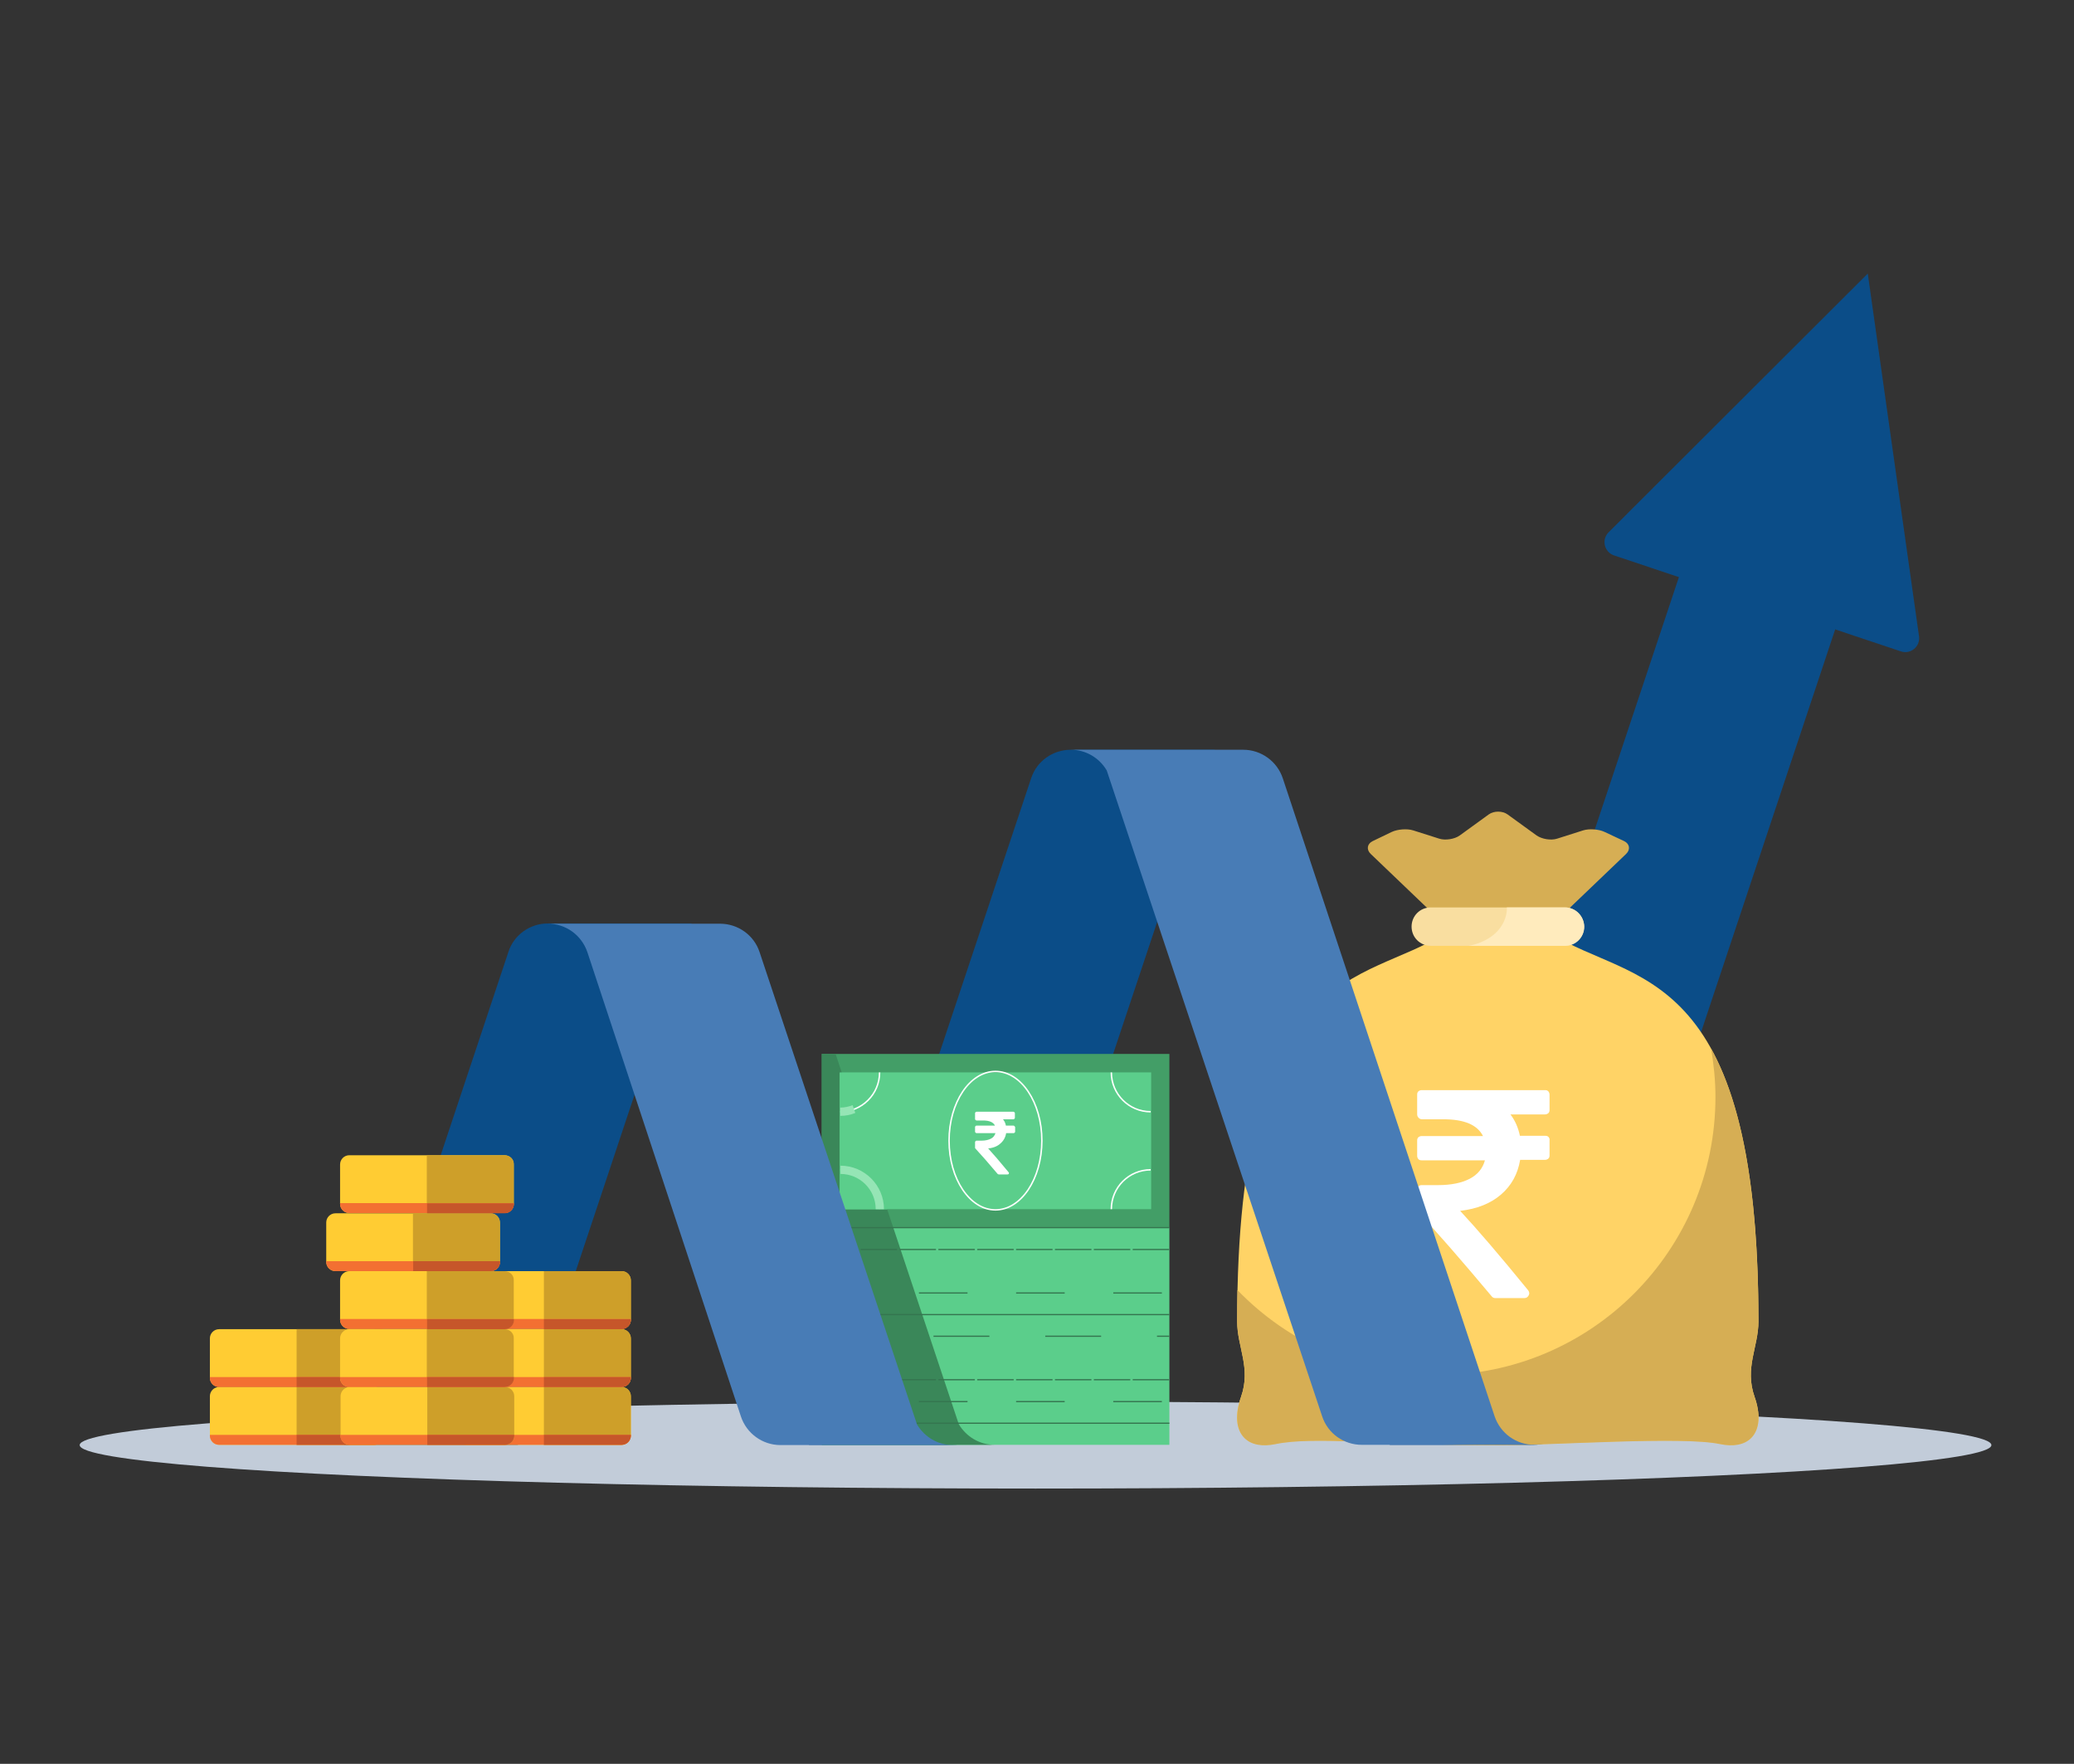 <?xml version="1.0" encoding="utf-8"?>
<!-- Generator: Adobe Illustrator 24.0.2, SVG Export Plug-In . SVG Version: 6.00 Build 0)  -->
<svg version="1.1" id="b6b6fb51-5da5-49d9-a163-13a86b5de1cc"
	 xmlns="http://www.w3.org/2000/svg" xmlns:xlink="http://www.w3.org/1999/xlink" x="0px" y="0px" viewBox="0 0 853.8 726"
	 style="enable-background:new 0 0 853.8 726;" xml:space="preserve">
<rect x="0" y="0" width="853.8" height="726" fill="#333333" stroke="none"/>
<style type="text/css">
	.st0{fill:#C2CCD9;}
	.st1{fill:#0B4D88;}
	.st2{fill:#FFCC33;}
	.st3{fill:#CE9F29;}
	.st4{fill:#F37032;}
	.st5{fill:#C6562A;}
	.st6{fill:#FFD366;}
	.st7{fill:#D6AE54;}
	.st8{fill:#F9DEA0;}
	.st9{fill:#FFEBBD;}
	.st10{fill:#FFFFFF;}
	.st11{fill:#5BCE8B;}
	.st12{fill:#439E67;}
	.st13{fill:none;stroke:#FFFFFF;stroke-width:0.6;stroke-miterlimit:10;}
	.st14{fill:#3A8759;}
	.st15{fill:#95E5B5;}
	.st16{fill:none;stroke:#35754F;stroke-width:0.5;stroke-miterlimit:10;}
	.st17{fill:none;stroke:#35754F;stroke-width:0.5;stroke-miterlimit:10;stroke-dasharray:20;}
	.st18{fill:none;stroke:#35754F;stroke-width:0.5;stroke-miterlimit:10;stroke-dasharray:15,1;}
	.st19{fill:none;stroke:#35754F;stroke-width:0.5;stroke-miterlimit:10;stroke-dasharray:23;}
	.st20{fill:#487CB6;}
</style>
<title>treasure</title>
<title>treasure</title>
<g>
	<ellipse class="st0" cx="426.3" cy="594.8" rx="393.5" ry="17.9"/>
	<g>
		<path class="st1" d="M225.5,380.1h59.2l-71.5,214.6h-71.5l67.6-202.9C211.5,384.9,218.1,380.1,225.5,380.1z"/>
		<path class="st1" d="M440.8,308.6h59.2L408.5,583c-2.3,7-8.9,11.7-16.3,11.7H333l91.5-274.4C426.8,313.3,433.4,308.6,440.8,308.6z
			"/>
		<path class="st1" d="M691.3,237.1h71.5L647.6,583c-2.3,7-8.9,11.7-16.3,11.7h-59.2L691.3,237.1z"/>
		<path class="st1" d="M768.9,112.6L662.2,219.1c-3,3-1.8,8.1,2.2,9.5l118.1,39.5c4,1.4,8.1-2,7.5-6.2L768.9,112.6z"/>
	</g>
	<g>
		<g>
			<g>
				<path class="st2" d="M154.1,570.9H90.2c-2.1,0-3.8,1.7-3.8,3.8v16.2c0,2.1,1.7,3.8,3.8,3.8h63.9c2.1,0,3.8-1.7,3.8-3.8v-16.2
					C157.9,572.6,156.2,570.9,154.1,570.9z"/>
			</g>
			<g>
				<path class="st3" d="M154.1,570.9h-32v23.8h32c2.1,0,3.8-1.7,3.8-3.8v-16.2C157.9,572.6,156.2,570.9,154.1,570.9z"/>
			</g>
			<path class="st4" d="M86.4,590.6v0.3c0,2.1,1.7,3.8,3.8,3.8h63.9c2.1,0,3.8-1.7,3.8-3.8v-0.3H86.4z"/>
			<path class="st5" d="M122.1,594.7h32c2.1,0,3.8-1.7,3.8-3.8v-0.3h-35.8V594.7z"/>
		</g>
		<g>
			<g>
				<path class="st2" d="M154.1,547.1H90.2c-2.1,0-3.8,1.7-3.8,3.8v16.2c0,2.1,1.7,3.8,3.8,3.8h63.9c2.1,0,3.8-1.7,3.8-3.8v-16.2
					C157.9,548.8,156.2,547.1,154.1,547.1z"/>
			</g>
			<g>
				<path class="st3" d="M154.1,547.1h-32v23.8h32c2.1,0,3.8-1.7,3.8-3.8v-16.2C157.9,548.8,156.2,547.1,154.1,547.1z"/>
			</g>
			<path class="st4" d="M86.4,566.8v0.3c0,2.1,1.7,3.8,3.8,3.8h63.9c2.1,0,3.8-1.7,3.8-3.8v-0.3H86.4z"/>
			<path class="st5" d="M122.1,570.9h32c2.1,0,3.8-1.7,3.8-3.8v-0.3h-35.8V570.9z"/>
		</g>
		<g>
			<g>
				<path class="st2" d="M255.9,570.9H192c-2.1,0-3.8,1.7-3.8,3.8v16.2c0,2.1,1.7,3.8,3.8,3.8h63.9c2.1,0,3.8-1.7,3.8-3.8v-16.2
					C259.7,572.6,258,570.9,255.9,570.9z"/>
			</g>
			<g>
				<path class="st3" d="M255.9,570.9h-32v23.8h32c2.1,0,3.8-1.7,3.8-3.8v-16.2C259.7,572.6,258,570.9,255.9,570.9z"/>
			</g>
			<path class="st4" d="M188.2,590.6v0.3c0,2.1,1.7,3.8,3.8,3.8h63.9c2.1,0,3.8-1.7,3.8-3.8v-0.3H188.2z"/>
			<path class="st5" d="M223.9,594.7h32c2.1,0,3.8-1.7,3.8-3.8v-0.3h-35.8V594.7z"/>
		</g>
		<g>
			<g>
				<path class="st2" d="M255.9,547.1H192c-2.1,0-3.8,1.7-3.8,3.8v16.2c0,2.1,1.7,3.8,3.8,3.8h63.9c2.1,0,3.8-1.7,3.8-3.8v-16.2
					C259.7,548.8,258,547.1,255.9,547.1z"/>
			</g>
			<g>
				<path class="st3" d="M255.9,547.1h-32v23.8h32c2.1,0,3.8-1.7,3.8-3.8v-16.2C259.7,548.8,258,547.1,255.9,547.1z"/>
			</g>
			<path class="st4" d="M188.2,566.8v0.3c0,2.1,1.7,3.8,3.8,3.8h63.9c2.1,0,3.8-1.7,3.8-3.8v-0.3H188.2z"/>
			<path class="st5" d="M223.9,570.9h32c2.1,0,3.8-1.7,3.8-3.8v-0.3h-35.8V570.9z"/>
		</g>
		<g>
			<g>
				<path class="st2" d="M255.9,523.2H192c-2.1,0-3.8,1.7-3.8,3.8v16.2c0,2.1,1.7,3.8,3.8,3.8h63.9c2.1,0,3.8-1.7,3.8-3.8V527
					C259.7,524.9,258,523.2,255.9,523.2z"/>
			</g>
			<g>
				<path class="st3" d="M255.9,523.2h-32v23.8h32c2.1,0,3.8-1.7,3.8-3.8V527C259.7,524.9,258,523.2,255.9,523.2z"/>
			</g>
			<path class="st4" d="M188.2,542.9v0.3c0,2.1,1.7,3.8,3.8,3.8h63.9c2.1,0,3.8-1.7,3.8-3.8v-0.3H188.2z"/>
			<path class="st5" d="M223.9,547.1h32c2.1,0,3.8-1.7,3.8-3.8v-0.3h-35.8V547.1z"/>
		</g>
		<g>
			<g>
				<path class="st2" d="M207.9,570.9h-63.9c-2.1,0-3.8,1.7-3.8,3.8v16.2c0,2.1,1.7,3.8,3.8,3.8h63.9c2.1,0,3.8-1.7,3.8-3.8v-16.2
					C211.7,572.6,210,570.9,207.9,570.9z"/>
			</g>
			<g>
				<path class="st3" d="M207.9,570.9h-32v23.8h32c2.1,0,3.8-1.7,3.8-3.8v-16.2C211.7,572.6,210,570.9,207.9,570.9z"/>
			</g>
			<path class="st4" d="M140.1,590.6v0.3c0,2.1,1.7,3.8,3.8,3.8h63.9c2.1,0,3.8-1.7,3.8-3.8v-0.3H140.1z"/>
			<path class="st5" d="M175.9,594.7h32c2.1,0,3.8-1.7,3.8-3.8v-0.3h-35.8V594.7z"/>
		</g>
		<g>
			<g>
				<path class="st2" d="M207.7,547.1h-63.9c-2.1,0-3.8,1.7-3.8,3.8v16.2c0,2.1,1.7,3.8,3.8,3.8h63.9c2.1,0,3.8-1.7,3.8-3.8v-16.2
					C211.6,548.8,209.9,547.1,207.7,547.1z"/>
			</g>
			<g>
				<path class="st3" d="M207.7,547.1h-32v23.8h32c2.1,0,3.8-1.7,3.8-3.8v-16.2C211.6,548.8,209.9,547.1,207.7,547.1z"/>
			</g>
			<path class="st4" d="M140,566.8v0.3c0,2.1,1.7,3.8,3.8,3.8h63.9c2.1,0,3.8-1.7,3.8-3.8v-0.3H140z"/>
			<path class="st5" d="M175.8,570.9h32c2.1,0,3.8-1.7,3.8-3.8v-0.3h-35.8V570.9z"/>
		</g>
		<g>
			<g>
				<path class="st2" d="M207.7,523.2h-63.9c-2.1,0-3.8,1.7-3.8,3.8v16.2c0,2.1,1.7,3.8,3.8,3.8h63.9c2.1,0,3.8-1.7,3.8-3.8V527
					C211.6,524.9,209.9,523.2,207.7,523.2z"/>
			</g>
			<g>
				<path class="st3" d="M207.7,523.2h-32v23.8h32c2.1,0,3.8-1.7,3.8-3.8V527C211.6,524.9,209.9,523.2,207.7,523.2z"/>
			</g>
			<path class="st4" d="M140,542.9v0.3c0,2.1,1.7,3.8,3.8,3.8h63.9c2.1,0,3.8-1.7,3.8-3.8v-0.3H140z"/>
			<path class="st5" d="M175.8,547.1h32c2.1,0,3.8-1.7,3.8-3.8v-0.3h-35.8V547.1z"/>
		</g>
		<g>
			<g>
				<path class="st2" d="M202,499.4h-63.9c-2.1,0-3.8,1.7-3.8,3.8v16.2c0,2.1,1.7,3.8,3.8,3.8H202c2.1,0,3.8-1.7,3.8-3.8v-16.2
					C205.8,501.1,204.1,499.4,202,499.4z"/>
			</g>
			<g>
				<path class="st3" d="M202,499.4h-32v23.8h32c2.1,0,3.8-1.7,3.8-3.8v-16.2C205.8,501.1,204.1,499.4,202,499.4z"/>
			</g>
			<path class="st4" d="M134.3,519.1v0.3c0,2.1,1.7,3.8,3.8,3.8H202c2.1,0,3.8-1.7,3.8-3.8v-0.3H134.3z"/>
			<path class="st5" d="M170.1,523.2h32c2.1,0,3.8-1.7,3.8-3.8v-0.3h-35.8V523.2z"/>
		</g>
		<g>
			<g>
				<path class="st2" d="M207.7,475.5h-63.9c-2.1,0-3.8,1.7-3.8,3.8v16.2c0,2.1,1.7,3.8,3.8,3.8h63.9c2.1,0,3.8-1.7,3.8-3.8v-16.2
					C211.6,477.2,209.9,475.5,207.7,475.5z"/>
			</g>
			<g>
				<path class="st3" d="M207.7,475.5h-32v23.8h32c2.1,0,3.8-1.7,3.8-3.8v-16.2C211.6,477.2,209.9,475.5,207.7,475.5z"/>
			</g>
			<path class="st4" d="M140,495.2v0.3c0,2.1,1.7,3.8,3.8,3.8h63.9c2.1,0,3.8-1.7,3.8-3.8v-0.3H140z"/>
			<path class="st5" d="M175.8,499.4h32c2.1,0,3.8-1.7,3.8-3.8v-0.3h-35.8V499.4z"/>
		</g>
	</g>
	<g>
		<path class="st6" d="M723.9,543.9c0-148.5-52.6-138.5-85.2-159.6h-22.1h-22.1c-32.6,21.1-85.2,11.1-85.2,159.6
			c0,10.5,5.8,19.1,1.6,31c-2.5,7.1-2.2,13.3,1.4,16.9c2.9,2.9,7.5,3.6,12.8,2.5c15.8-3.3,45.7,0.5,91.5,0.5c22.9,0,76-3.8,91.5-0.5
			c5.3,1.1,9.9,0.4,12.8-2.5c3.6-3.6,3.9-9.8,1.4-16.9C718.1,563,723.9,554.4,723.9,543.9z"/>
		<path class="st7" d="M660.5,342.4c-2.3-1.1-6.3-1.4-8.8-0.6l-10.7,3.4c-2.5,0.8-6.2,0.2-8.4-1.3l-12-8.7c-2.1-1.5-5.6-1.5-7.7,0
			l-12,8.7c-2.1,1.5-5.9,2.1-8.4,1.3l-10.7-3.4c-2.5-0.8-6.4-0.5-8.8,0.6l-7.9,3.8c-2.3,1.1-2.7,3.5-0.8,5.3l27.8,26.6
			c1.9,1.8,5.5,3.3,8.2,3.3h33.1c2.6,0,6.3-1.5,8.2-3.3l27.8-26.6c1.9-1.8,1.5-4.2-0.8-5.3L660.5,342.4z"/>
		<path class="st8" d="M644.2,389.3H589c-4.4,0-7.9-3.5-7.9-7.9c0-4.4,3.5-7.9,7.9-7.9h55.2c4.4,0,7.9,3.5,7.9,7.9
			C652.1,385.8,648.6,389.3,644.2,389.3z"/>
		<path class="st9" d="M644.2,373.5h-23.9c0,0,0.6,4.7-3.7,9.6c-4.7,5.2-12,6.2-12,6.2h39.7c4.4,0,7.9-3.5,7.9-7.9
			C652.1,377.1,648.6,373.5,644.2,373.5z"/>
		<path class="st7" d="M723.9,543.9c0-57.6-7.9-91.3-19.5-112.3c1.1,6.5,1.8,13.1,1.8,19.9c0,63.2-51.2,114.5-114.5,114.5
			c-32.3,0-61.5-13.5-82.3-35c-0.1,4.2-0.1,8.5-0.1,13c0,10.5,5.8,19.1,1.6,31c-2.5,7.1-2.2,13.3,1.4,16.9c2.9,2.9,7.5,3.6,12.8,2.5
			c15.8-3.3,45.7,0.5,91.5,0.5c22.9,0,76-3.8,91.5-0.5c5.3,1.1,9.9,0.4,12.8-2.5c3.6-3.6,3.9-9.8,1.4-16.9
			C718.1,563,723.9,554.4,723.9,543.9z"/>
		<g>
			<path class="st10" d="M637.5,468c-0.4-0.4-0.8-0.5-1.4-0.5h-10.4c-0.7-3.4-2-6.3-3.9-8.8h14.2c0.6,0,1-0.2,1.4-0.5
				c0.4-0.4,0.5-0.8,0.5-1.4v-6.2c0-0.6-0.2-1-0.5-1.4c-0.4-0.4-0.8-0.5-1.4-0.5h-50.7c-0.6,0-1,0.2-1.4,0.5
				c-0.4,0.4-0.5,0.8-0.5,1.4v8.1c0,0.5,0.2,1,0.6,1.4c0.4,0.4,0.8,0.6,1.4,0.6h8.8c8.6,0,14,2.3,16.3,6.9h-25.2
				c-0.6,0-1,0.2-1.4,0.5c-0.4,0.4-0.5,0.8-0.5,1.4v6.2c0,0.6,0.2,1,0.5,1.4c0.4,0.4,0.8,0.5,1.4,0.5h26c-0.9,3.3-3,5.9-6.3,7.6
				c-3.3,1.7-7.6,2.6-13,2.6h-6.8c-0.5,0-1,0.2-1.4,0.6c-0.4,0.4-0.6,0.8-0.6,1.4v7.7c0,0.5,0.2,1,0.5,1.3
				c7.8,8.3,17.9,19.9,30.4,34.8c0.4,0.5,0.9,0.7,1.5,0.7h11.9c0.9,0,1.4-0.4,1.8-1.1c0.4-0.7,0.3-1.4-0.2-2.1
				c-11.9-14.6-21.2-25.4-28-32.7c6.9-0.8,12.5-3,16.8-6.7c4.3-3.7,6.9-8.4,7.9-14.3h10.2c0.6,0,1-0.2,1.4-0.5
				c0.4-0.4,0.5-0.8,0.5-1.4v-6.2C638,468.8,637.8,468.4,637.5,468z"/>
		</g>
	</g>
	<g>
		<rect x="338.3" y="505.3" class="st11" width="143.1" height="89.4"/>
		<g>
			<rect x="338.3" y="433.8" class="st12" width="143.1" height="71.5"/>
			<rect x="345.7" y="441.4" class="st11" width="128.2" height="56.3"/>
			<ellipse class="st13" cx="409.8" cy="469.5" rx="19.1" ry="28.5"/>
			<path class="st13" d="M362.1,441.4c0,9-7.3,16.2-16.2,16.2"/>
			<path class="st13" d="M345.9,481.5c9,0,16.2,7.3,16.2,16.2"/>
			<path class="st13" d="M457.5,497.7c0-9,7.3-16.2,16.2-16.2"/>
			<path class="st13" d="M473.7,457.6c-9,0-16.2-7.3-16.2-16.2"/>
			<g>
				<path class="st10" d="M417.6,463.5c-0.1-0.1-0.2-0.2-0.4-0.2h-3.1c-0.2-1-0.6-1.9-1.2-2.6h4.3c0.2,0,0.3-0.1,0.4-0.2
					c0.1-0.1,0.2-0.3,0.2-0.4v-1.9c0-0.2-0.1-0.3-0.2-0.4c-0.1-0.1-0.3-0.2-0.4-0.2h-15.2c-0.2,0-0.3,0.1-0.4,0.2
					c-0.1,0.1-0.2,0.2-0.2,0.4v2.4c0,0.2,0.1,0.3,0.2,0.4c0.1,0.1,0.3,0.2,0.4,0.2h2.7c2.6,0,4.2,0.7,4.9,2.1h-7.6
					c-0.2,0-0.3,0.1-0.4,0.2c-0.1,0.1-0.2,0.2-0.2,0.4v1.9c0,0.2,0.1,0.3,0.2,0.4c0.1,0.1,0.3,0.2,0.4,0.2h7.8
					c-0.3,1-0.9,1.8-1.9,2.3c-1,0.5-2.3,0.8-3.9,0.8h-2c-0.2,0-0.3,0.1-0.4,0.2c-0.1,0.1-0.2,0.3-0.2,0.4v2.3c0,0.2,0.1,0.3,0.2,0.4
					c2.3,2.5,5.4,6,9.1,10.4c0.1,0.1,0.3,0.2,0.5,0.2h3.6c0.3,0,0.4-0.1,0.5-0.3c0.1-0.2,0.1-0.4-0.1-0.6c-3.6-4.4-6.4-7.6-8.4-9.8
					c2.1-0.2,3.8-0.9,5-2c1.3-1.1,2.1-2.5,2.4-4.3h3.1c0.2,0,0.3-0.1,0.4-0.2c0.1-0.1,0.2-0.2,0.2-0.4v-1.9
					C417.8,463.7,417.7,463.6,417.6,463.5z"/>
			</g>
		</g>
		<g>
			<path class="st14" d="M345.7,441.4h0.8l-2.5-7.6h-5.7v160.9c0.1,0,0.1,0,0.2,0h59.1h11.9c-6.2,0-11.7-3.3-14.8-8.5l-29.5-88.5
				h-19.6V441.4z"/>
			<path class="st11" d="M352.1,458.2c-1.9,0.7-4,1.2-6.2,1.2v-3.4c1.8,0,3.5-0.4,5.1-1l-4.5-13.5h-0.8v56.3h19.6L352.1,458.2z"/>
			<path class="st15" d="M345.9,459.3c2.2,0,4.2-0.4,6.2-1.2l-1.1-3.2c-1.6,0.6-3.3,1-5.1,1V459.3z"/>
			<g>
				<path class="st15" d="M363.9,497.7h-3.4c0-8-6.5-14.5-14.5-14.5v-3.4C355.8,479.8,363.9,487.8,363.9,497.7z"/>
			</g>
		</g>
		<g>
			<line class="st16" x1="338.3" y1="505.3" x2="481.4" y2="505.3"/>
			<line class="st16" x1="338.3" y1="541.1" x2="481.4" y2="541.1"/>
			<line class="st17" x1="338.3" y1="576.9" x2="481.4" y2="576.9"/>
			<line class="st18" x1="338.3" y1="514.3" x2="481.4" y2="514.3"/>
			<line class="st17" x1="338.3" y1="532.2" x2="481.4" y2="532.2"/>
			<line class="st19" x1="338.3" y1="550" x2="481.4" y2="550"/>
			<line class="st18" x1="338.3" y1="567.9" x2="481.4" y2="567.9"/>
			<line class="st16" x1="338.3" y1="585.8" x2="481.4" y2="585.8"/>
		</g>
	</g>
	<path class="st20" d="M241.8,391.9L305,583c2.3,7,8.9,11.8,16.3,11.8h59.1h11.9c-6.2,0-11.7-3.3-14.8-8.5l-64.8-194.4
		c-2.3-7-8.9-11.7-16.3-11.7h-71.1C232.9,380.1,239.4,384.9,241.8,391.9z"/>
	<path class="st20" d="M615.3,583l-87.2-262.6c-2.3-7-8.9-11.8-16.3-11.8h-59.1h-11.9c6.2,0,11.7,3.3,14.8,8.5L544.3,583
		c2.3,7,8.9,11.7,16.3,11.7h71.1C624.2,594.7,617.7,590,615.3,583z"/>
</g>
</svg>
